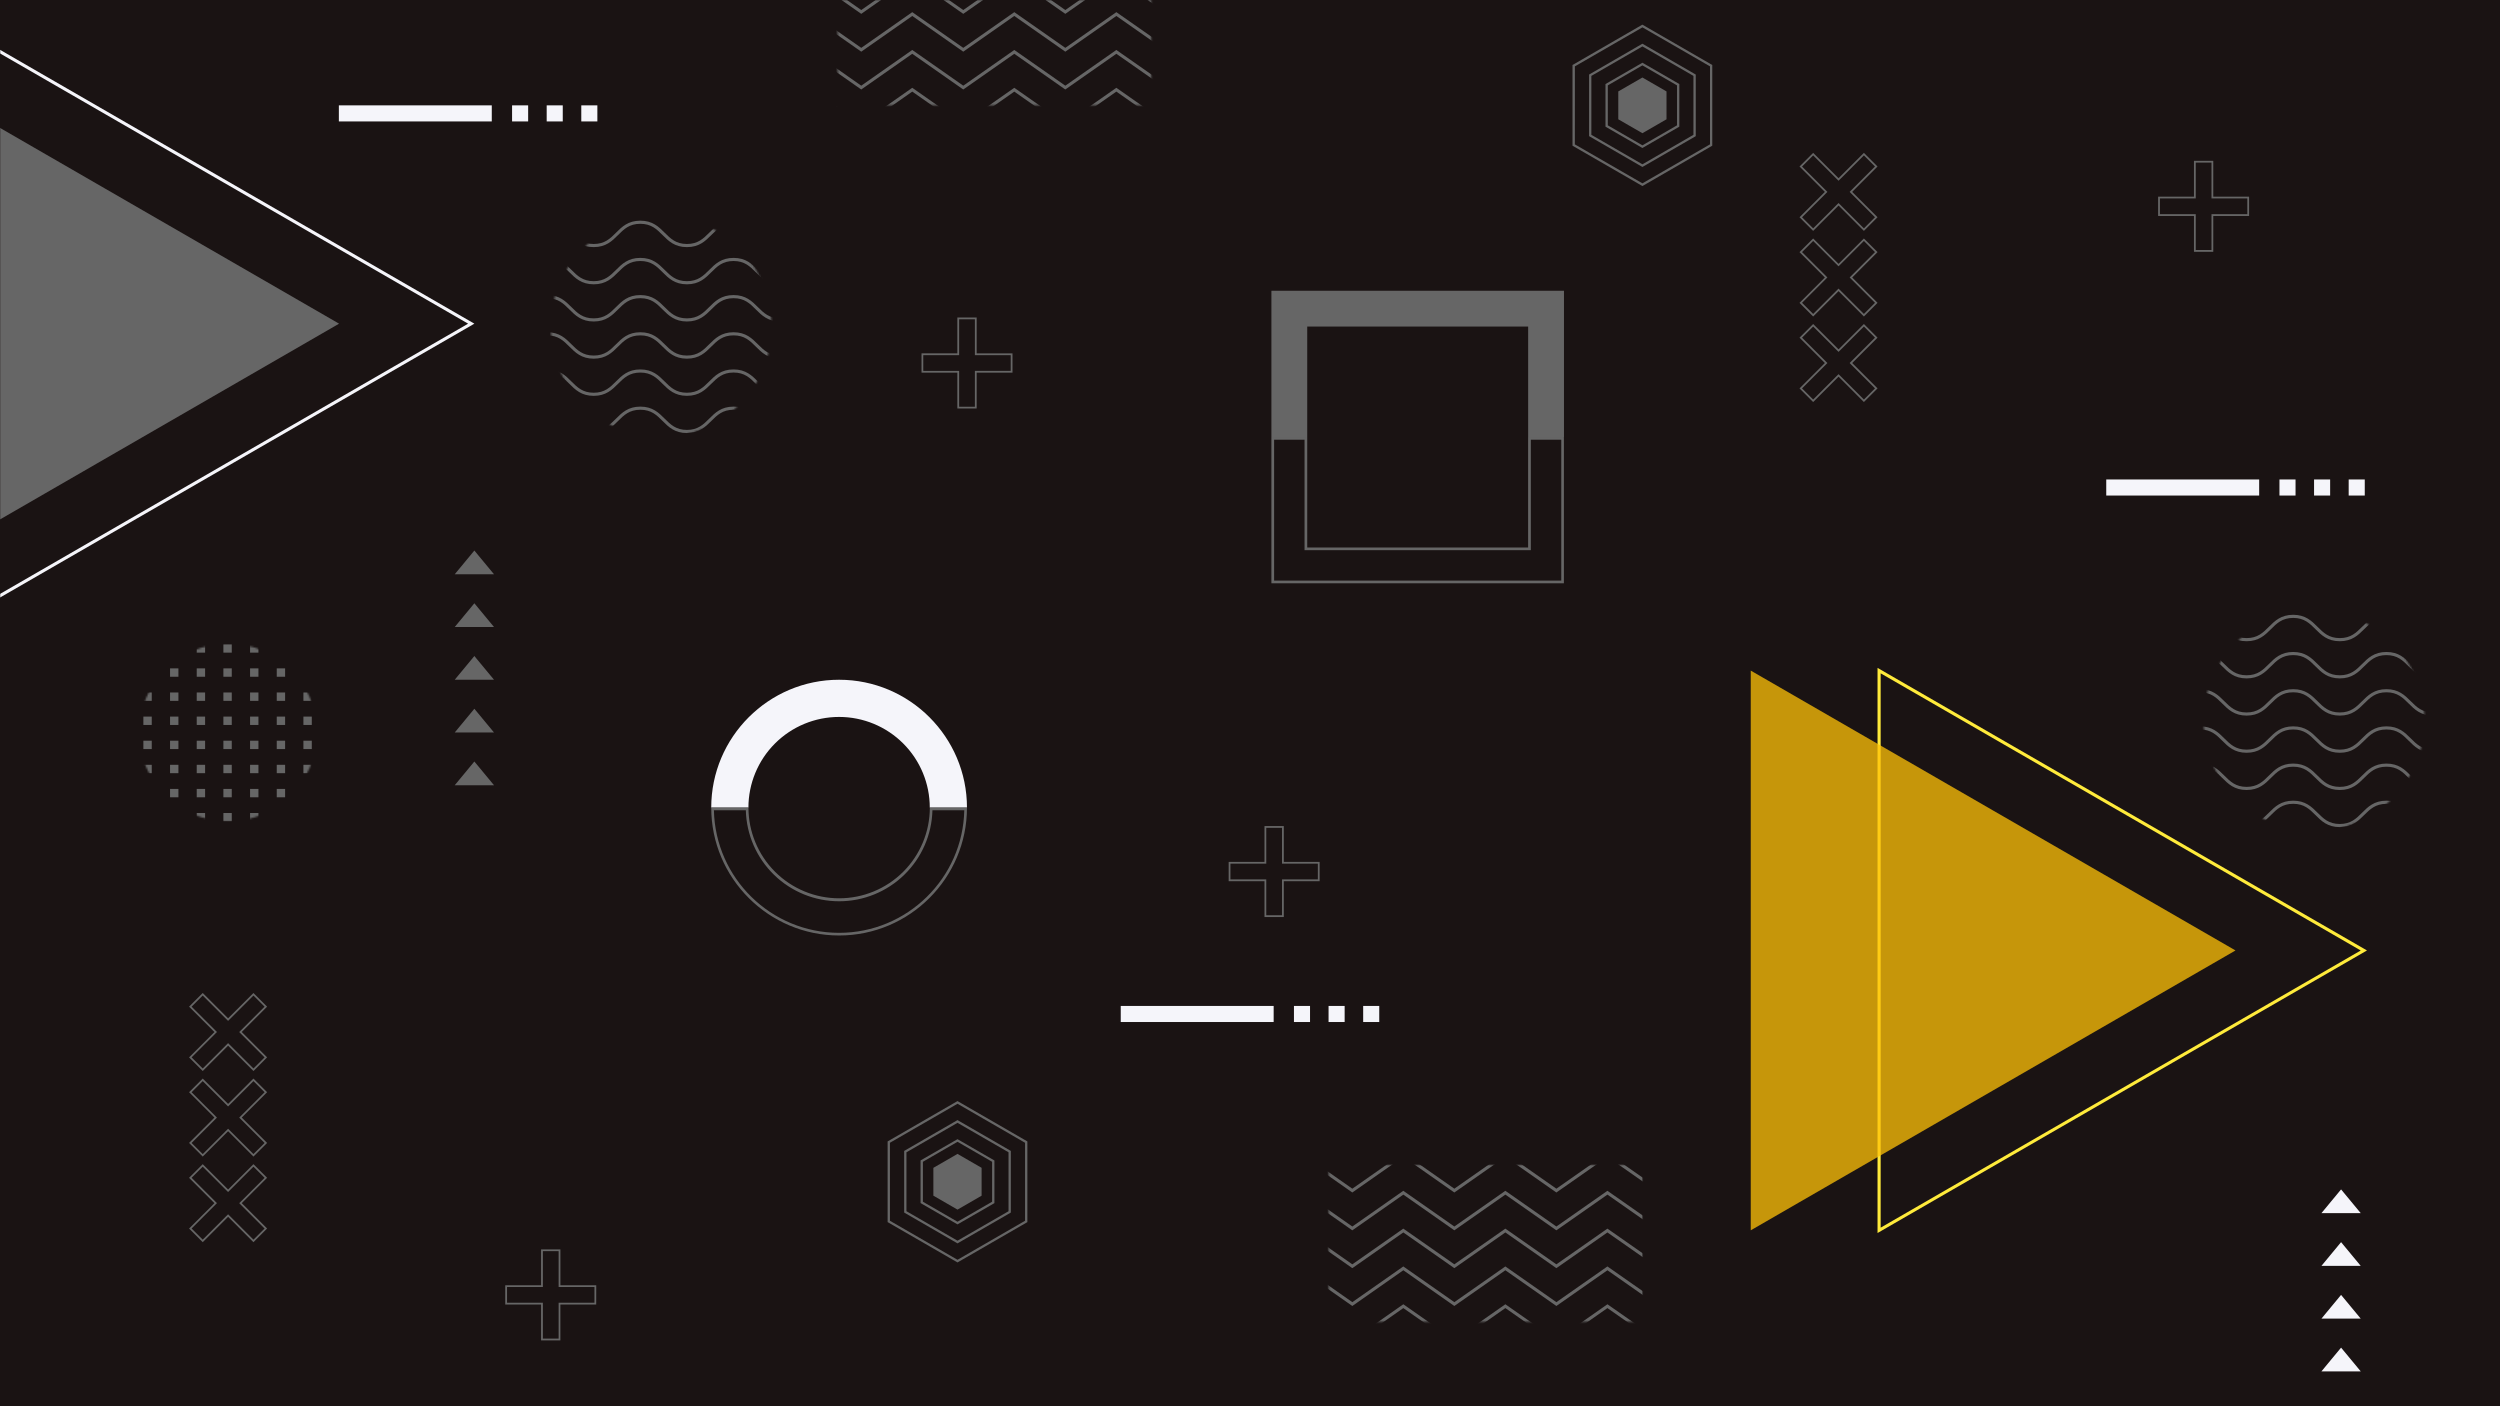 <svg width="1440" height="810" viewBox="0 0 1440 810" fill="none" xmlns="http://www.w3.org/2000/svg">
<path d="M1440 0H0V810H1440V0Z" fill="#1A1313"/>
<mask id="mask0_79_178" style="mask-type:luminance" maskUnits="userSpaceOnUse" x="0" y="0" width="1440" height="810">
<path d="M1440 0H0V810H1440V0Z" fill="white"/>
</mask>
<g mask="url(#mask0_79_178)">
<mask id="mask1_79_178" style="mask-type:luminance" maskUnits="userSpaceOnUse" x="317" y="124" width="128" height="128">
<path d="M425.858 233.082C450.712 208.228 450.712 167.931 425.858 143.077C401.004 118.223 360.707 118.223 335.853 143.077C310.999 167.931 310.999 208.228 335.853 233.082C360.707 257.936 401.004 257.936 425.858 233.082Z" fill="white"/>
</mask>
<g mask="url(#mask1_79_178)">
<path d="M449.386 249.432C442.296 249.432 438.754 245.89 435.322 242.458C432.005 239.146 428.87 236.011 422.53 236.011C416.189 236.011 413.054 239.146 409.738 242.458C406.31 245.89 402.763 249.432 395.674 249.432C388.584 249.432 385.046 245.89 381.619 242.458C378.302 239.146 375.173 236.011 368.837 236.011C362.501 236.011 359.366 239.146 356.05 242.458C352.622 245.89 349.075 249.432 341.99 249.432C334.906 249.432 331.363 245.89 327.936 242.458C324.624 239.146 321.49 236.011 315.158 236.011V234.211C322.238 234.211 325.781 237.758 329.208 241.186C332.525 244.502 335.654 247.632 341.99 247.632C348.326 247.632 351.461 244.502 354.778 241.186C358.21 237.758 361.752 234.211 368.837 234.211C375.922 234.211 379.464 237.758 382.891 241.186C386.208 244.502 389.338 247.632 395.674 247.632C402.01 247.632 405.149 244.502 408.466 241.186C411.893 237.758 415.44 234.211 422.53 234.211C429.619 234.211 433.162 237.758 436.594 241.186C439.91 244.502 443.045 247.632 449.386 247.632V249.432Z" fill="#666666"/>
<path d="M449.386 228C442.296 228 438.754 224.458 435.322 221.026C432.005 217.714 428.87 214.579 422.53 214.579C416.189 214.579 413.054 217.714 409.738 221.026C406.31 224.458 402.763 228 395.674 228C388.584 228 385.046 224.472 381.6 221.04C378.283 217.728 375.154 214.594 368.818 214.594C362.482 214.594 359.347 217.728 356.03 221.04C352.603 224.472 349.056 228.014 341.971 228.014C334.886 228.014 331.344 224.472 327.917 221.04C324.605 217.728 321.47 214.594 315.139 214.594V212.794C322.219 212.794 325.762 216.341 329.189 219.768C332.506 223.085 335.635 226.214 341.971 226.214C348.307 226.214 351.442 223.085 354.758 219.768C358.19 216.341 361.733 212.794 368.818 212.794C375.902 212.794 379.445 216.341 382.872 219.768C386.189 223.085 389.318 226.214 395.654 226.214C401.99 226.214 405.13 223.085 408.446 219.768C411.874 216.341 415.421 212.794 422.51 212.794C429.6 212.794 433.142 216.341 436.574 219.768C439.891 223.085 443.026 226.214 449.366 226.214L449.386 228Z" fill="#666666"/>
<path d="M449.386 206.597C442.296 206.597 438.754 203.054 435.322 199.622C432.005 196.306 428.87 193.176 422.53 193.176C416.189 193.176 413.054 196.306 409.738 199.622C406.31 203.054 402.763 206.597 395.674 206.597C388.584 206.597 385.046 203.04 381.6 199.622C378.283 196.306 375.154 193.176 368.818 193.176C362.482 193.176 359.347 196.306 356.03 199.622C352.603 203.054 349.056 206.597 341.971 206.597C334.886 206.597 331.363 203.04 327.936 199.622C324.624 196.306 321.49 193.176 315.158 193.176V191.376C322.238 191.376 325.781 194.918 329.208 198.35C332.525 201.667 335.654 204.797 341.99 204.797C348.326 204.797 351.461 201.667 354.778 198.35C358.21 194.918 361.752 191.376 368.837 191.376C375.922 191.376 379.464 194.918 382.891 198.35C386.208 201.667 389.338 204.797 395.674 204.797C402.01 204.797 405.149 201.667 408.466 198.35C411.893 194.918 415.44 191.376 422.53 191.376C429.619 191.376 433.162 194.918 436.594 198.35C439.91 201.667 443.045 204.797 449.386 204.797V206.597Z" fill="#666666"/>
<path d="M449.386 185.179C442.296 185.179 438.754 181.632 435.322 178.205C432.005 174.888 428.87 171.758 422.53 171.758C416.189 171.758 413.054 174.888 409.738 178.205C406.31 181.632 402.763 185.179 395.674 185.179C388.584 185.179 385.046 181.632 381.6 178.205C378.283 174.888 375.154 171.758 368.818 171.758C362.482 171.758 359.347 174.888 356.03 178.205C352.603 181.632 349.056 185.179 341.971 185.179C334.886 185.179 331.344 181.632 327.917 178.205C324.605 174.888 321.47 171.758 315.139 171.758V169.958C322.219 169.958 325.762 173.501 329.189 176.933C332.506 180.25 335.635 183.379 341.971 183.379C348.307 183.379 351.442 180.25 354.758 176.933C358.19 173.501 361.733 169.958 368.818 169.958C375.902 169.958 379.445 173.501 382.872 176.933C386.189 180.25 389.318 183.379 395.654 183.379C401.99 183.379 405.13 180.25 408.446 176.933C411.874 173.501 415.421 169.958 422.51 169.958C429.6 169.958 433.142 173.501 436.574 176.933C439.91 180.25 443.04 183.36 449.386 183.36V185.179Z" fill="#666666"/>
<path d="M449.386 163.762C442.296 163.762 438.754 160.214 435.322 156.787C432.005 153.47 428.87 150.341 422.53 150.341C416.189 150.341 413.054 153.47 409.738 156.787C406.31 160.214 402.763 163.762 395.674 163.762C388.584 163.762 385.046 160.214 381.619 156.787C378.302 153.47 375.173 150.341 368.837 150.341C362.501 150.341 359.366 153.47 356.05 156.787C352.622 160.214 349.075 163.762 341.99 163.762C334.906 163.762 331.363 160.214 327.936 156.787C324.624 153.47 321.49 150.341 315.158 150.341V148.541C322.238 148.541 325.781 152.083 329.208 155.515C332.525 158.827 335.654 161.962 341.99 161.962C348.326 161.962 351.461 158.827 354.778 155.515C358.21 152.083 361.752 148.541 368.837 148.541C375.922 148.541 379.464 152.083 382.891 155.515C386.208 158.827 389.338 161.962 395.674 161.962C402.01 161.962 405.149 158.827 408.48 155.52C411.907 152.088 415.454 148.546 422.544 148.546C429.634 148.546 433.176 152.088 436.608 155.52C439.925 158.832 443.059 161.966 449.4 161.966L449.386 163.762Z" fill="#666666"/>
<path d="M449.386 142.344C442.296 142.344 438.754 138.797 435.322 135.37C432.005 132.053 428.87 128.918 422.53 128.918C416.189 128.918 413.054 132.053 409.738 135.37C406.31 138.797 402.763 142.344 395.674 142.344C388.584 142.344 385.046 138.797 381.6 135.36C378.283 132.043 375.154 128.909 368.818 128.909C362.482 128.909 359.347 132.043 356.03 135.36C352.603 138.787 349.056 142.334 341.971 142.334C334.886 142.334 331.363 138.797 327.936 135.36C324.624 132.043 321.49 128.909 315.158 128.909V127.109C322.238 127.109 325.781 130.656 329.208 134.088C332.525 137.4 335.654 140.534 341.99 140.534C348.326 140.534 351.461 137.4 354.778 134.088C358.21 130.656 361.752 127.109 368.837 127.109C375.922 127.109 379.464 130.656 382.891 134.088C386.208 137.4 389.338 140.534 395.674 140.534C402.01 140.534 405.149 137.4 408.466 134.088C411.893 130.656 415.44 127.109 422.53 127.109C429.619 127.109 433.162 130.656 436.594 134.088C439.91 137.4 443.045 140.534 449.386 140.534V142.344Z" fill="#666666"/>
</g>
<mask id="mask2_79_178" style="mask-type:luminance" maskUnits="userSpaceOnUse" x="1269" y="351" width="128" height="128">
<path d="M1332.91 478.723C1368.06 478.723 1396.55 450.229 1396.55 415.08C1396.55 379.931 1368.06 351.437 1332.91 351.437C1297.76 351.437 1269.26 379.931 1269.26 415.08C1269.26 450.229 1297.76 478.723 1332.91 478.723Z" fill="white"/>
</mask>
<g mask="url(#mask2_79_178)">
<path d="M1401.43 476.434C1394.35 476.434 1390.8 472.891 1387.37 469.459C1384.05 466.142 1380.92 463.013 1374.58 463.013C1368.24 463.013 1365.12 466.142 1361.78 469.44C1358.36 472.872 1354.81 476.414 1347.72 476.414C1340.64 476.414 1337.1 472.872 1333.67 469.44C1330.35 466.123 1327.22 462.994 1320.88 462.994C1314.54 462.994 1311.41 466.123 1308.1 469.44C1304.67 472.872 1301.13 476.414 1294.04 476.414C1286.96 476.414 1283.41 472.872 1279.99 469.44C1276.67 466.123 1273.54 462.994 1267.2 462.994V461.194C1274.29 461.194 1277.83 464.741 1281.26 468.168C1284.58 471.485 1287.71 474.614 1294.04 474.614C1300.38 474.614 1303.51 471.485 1306.83 468.168C1310.26 464.741 1313.8 461.194 1320.88 461.194C1327.96 461.194 1331.52 464.741 1334.94 468.168C1338.25 471.485 1341.39 474.614 1347.72 474.614C1354.06 474.614 1357.2 471.485 1360.51 468.168C1363.94 464.741 1367.49 461.194 1374.58 461.194C1381.66 461.194 1385.21 464.741 1388.64 468.168C1391.96 471.485 1395.09 474.614 1401.43 474.614V476.434Z" fill="#666666"/>
<path d="M1401.43 455.04C1394.35 455.04 1390.8 451.498 1387.37 448.066C1384.05 444.749 1380.92 441.619 1374.58 441.619C1368.24 441.619 1365.11 444.749 1361.78 448.066C1358.36 451.498 1354.81 455.04 1347.72 455.04C1340.64 455.04 1337.1 451.498 1333.67 448.066C1330.35 444.749 1327.22 441.619 1320.88 441.619C1314.54 441.619 1311.41 444.749 1308.1 448.066C1304.67 451.498 1301.13 455.04 1294.04 455.04C1286.96 455.04 1283.41 451.498 1279.99 448.066C1276.67 444.749 1273.54 441.619 1267.2 441.619V439.819C1274.29 439.819 1277.83 443.362 1281.26 446.794C1284.58 450.11 1287.71 453.24 1294.04 453.24C1300.38 453.24 1303.51 450.11 1306.83 446.794C1310.26 443.362 1313.8 439.819 1320.88 439.819C1327.96 439.819 1331.52 443.362 1334.94 446.794C1338.25 450.11 1341.39 453.24 1347.72 453.24C1354.06 453.24 1357.2 450.11 1360.51 446.794C1363.94 443.362 1367.49 439.819 1374.58 439.819C1381.66 439.819 1385.21 443.362 1388.64 446.794C1391.96 450.11 1395.09 453.24 1401.43 453.24V455.04Z" fill="#666666"/>
<path d="M1401.43 433.598C1394.35 433.598 1390.8 430.051 1387.37 426.624C1384.05 423.307 1380.92 420.178 1374.58 420.178C1368.24 420.178 1365.11 423.307 1361.78 426.624C1358.36 430.051 1354.81 433.598 1347.72 433.598C1340.64 433.598 1337.1 430.051 1333.67 426.624C1330.35 423.307 1327.22 420.178 1320.88 420.178C1314.54 420.178 1311.41 423.307 1308.1 426.624C1304.67 430.051 1301.13 433.598 1294.04 433.598C1286.96 433.598 1283.41 430.051 1279.99 426.624C1276.67 423.307 1273.54 420.178 1267.2 420.178V418.378C1274.29 418.378 1277.83 421.92 1281.26 425.352C1284.58 428.664 1287.71 431.798 1294.04 431.798C1300.38 431.798 1303.51 428.664 1306.83 425.352C1310.26 421.92 1313.8 418.378 1320.88 418.378C1327.96 418.378 1331.52 421.92 1334.94 425.352C1338.25 428.664 1341.39 431.798 1347.72 431.798C1354.06 431.798 1357.2 428.664 1360.51 425.352C1363.94 421.92 1367.49 418.378 1374.58 418.378C1381.66 418.378 1385.21 421.92 1388.64 425.352C1391.96 428.664 1395.09 431.798 1401.43 431.798V433.598Z" fill="#666666"/>
<path d="M1401.43 412.181C1394.35 412.181 1390.8 408.634 1387.37 405.206C1384.05 401.89 1380.92 398.76 1374.58 398.76C1368.24 398.76 1365.11 401.89 1361.78 405.206C1358.36 408.634 1354.81 412.181 1347.72 412.181C1340.64 412.181 1337.1 408.634 1333.67 405.206C1330.35 401.89 1327.22 398.76 1320.88 398.76C1314.54 398.76 1311.41 401.89 1308.1 405.206C1304.67 408.634 1301.13 412.181 1294.04 412.181C1286.96 412.181 1283.41 408.634 1279.99 405.206C1276.67 401.89 1273.54 398.76 1267.2 398.76V396.96C1274.29 396.96 1277.83 400.502 1281.26 403.934C1284.58 407.246 1287.71 410.381 1294.04 410.381C1300.38 410.381 1303.51 407.246 1306.83 403.934C1310.26 400.502 1313.8 396.96 1320.88 396.96C1327.96 396.96 1331.52 400.502 1334.94 403.934C1338.25 407.246 1341.39 410.381 1347.72 410.381C1354.06 410.381 1357.2 407.246 1360.51 403.934C1363.94 400.502 1367.49 396.96 1374.58 396.96C1381.66 396.96 1385.21 400.502 1388.64 403.934C1391.96 407.246 1395.09 410.381 1401.43 410.381V412.181Z" fill="#666666"/>
<path d="M1401.43 390.763C1394.35 390.763 1390.8 387.216 1387.37 383.789C1384.05 380.472 1380.92 377.338 1374.58 377.338C1368.24 377.338 1365.11 380.472 1361.78 383.789C1358.36 387.216 1354.81 390.763 1347.72 390.763C1340.64 390.763 1337.1 387.216 1333.67 383.789C1330.35 380.472 1327.22 377.338 1320.88 377.338C1314.54 377.338 1311.41 380.472 1308.1 383.789C1304.67 387.216 1301.13 390.763 1294.04 390.763C1286.96 390.763 1283.41 387.216 1279.99 383.789C1276.67 380.472 1273.54 377.338 1267.2 377.338V375.538C1274.29 375.538 1277.83 379.085 1281.26 382.517C1284.58 385.829 1287.71 388.963 1294.04 388.963C1300.38 388.963 1303.51 385.829 1306.83 382.517C1310.26 379.085 1313.8 375.538 1320.88 375.538C1327.96 375.538 1331.52 379.085 1334.94 382.517C1338.25 385.829 1341.39 388.963 1347.72 388.963C1354.06 388.963 1357.2 385.829 1360.51 382.517C1363.94 379.085 1367.49 375.538 1374.58 375.538C1381.66 375.538 1385.21 379.085 1388.64 382.517C1391.96 385.829 1395.09 388.963 1401.43 388.963V390.763Z" fill="#666666"/>
<path d="M1401.43 369.346C1394.35 369.346 1390.8 365.798 1387.37 362.371C1384.05 359.054 1380.92 355.92 1374.58 355.92C1368.24 355.92 1365.12 359.04 1361.78 362.371C1358.36 365.798 1354.81 369.346 1347.72 369.346C1340.64 369.346 1337.1 365.798 1333.67 362.371C1330.35 359.054 1327.22 355.92 1320.88 355.92C1314.54 355.92 1311.41 359.054 1308.1 362.371C1304.67 365.798 1301.13 369.346 1294.04 369.346C1286.96 369.346 1283.41 365.798 1279.99 362.371C1276.67 359.054 1273.54 355.92 1267.2 355.92V354.12C1274.29 354.12 1277.83 357.667 1281.26 361.094C1284.58 364.411 1287.71 367.546 1294.04 367.546C1300.38 367.546 1303.51 364.411 1306.83 361.094C1310.26 357.667 1313.8 354.12 1320.88 354.12C1327.96 354.12 1331.52 357.667 1334.94 361.094C1338.25 364.411 1341.39 367.546 1347.72 367.546C1354.06 367.546 1357.2 364.411 1360.51 361.094C1363.94 357.667 1367.49 354.12 1374.58 354.12C1381.66 354.12 1385.21 357.667 1388.64 361.094C1391.96 364.411 1395.09 367.546 1401.43 367.546V369.346Z" fill="#666666"/>
</g>
<mask id="mask3_79_178" style="mask-type:luminance" maskUnits="userSpaceOnUse" x="80" y="370" width="103" height="104">
<path d="M131.381 473.117C159.659 473.117 182.582 450.193 182.582 421.915C182.582 393.637 159.659 370.714 131.381 370.714C103.103 370.714 80.179 393.637 80.179 421.915C80.179 450.193 103.103 473.117 131.381 473.117Z" fill="white"/>
</mask>
<g mask="url(#mask3_79_178)">
<path d="M87.403 371.098H82.584V375.917H87.403V371.098Z" fill="#666666"/>
<path d="M102.768 371.098H97.949V375.917H102.768V371.098Z" fill="#666666"/>
<path d="M118.133 371.098H113.314V375.917H118.133V371.098Z" fill="#666666"/>
<path d="M133.498 371.098H128.678V375.917H133.498V371.098Z" fill="#666666"/>
<path d="M148.862 371.098H144.043V375.917H148.862V371.098Z" fill="#666666"/>
<path d="M164.223 371.098H159.403V375.917H164.223V371.098Z" fill="#666666"/>
<path d="M179.587 371.098H174.768V375.917H179.587V371.098Z" fill="#666666"/>
<path d="M87.403 384.984H82.584V389.803H87.403V384.984Z" fill="#666666"/>
<path d="M102.768 384.984H97.949V389.803H102.768V384.984Z" fill="#666666"/>
<path d="M118.133 384.984H113.314V389.803H118.133V384.984Z" fill="#666666"/>
<path d="M133.498 384.984H128.678V389.803H133.498V384.984Z" fill="#666666"/>
<path d="M148.862 384.984H144.043V389.803H148.862V384.984Z" fill="#666666"/>
<path d="M164.223 384.984H159.403V389.803H164.223V384.984Z" fill="#666666"/>
<path d="M179.587 384.984H174.768V389.803H179.587V384.984Z" fill="#666666"/>
<path d="M87.403 398.87H82.584V403.69H87.403V398.87Z" fill="#666666"/>
<path d="M102.768 398.87H97.949V403.69H102.768V398.87Z" fill="#666666"/>
<path d="M118.133 398.87H113.314V403.69H118.133V398.87Z" fill="#666666"/>
<path d="M133.498 398.87H128.678V403.69H133.498V398.87Z" fill="#666666"/>
<path d="M148.862 398.87H144.043V403.69H148.862V398.87Z" fill="#666666"/>
<path d="M164.223 398.87H159.403V403.69H164.223V398.87Z" fill="#666666"/>
<path d="M179.587 398.87H174.768V403.69H179.587V398.87Z" fill="#666666"/>
<path d="M87.403 412.757H82.584V417.576H87.403V412.757Z" fill="#666666"/>
<path d="M102.768 412.757H97.949V417.576H102.768V412.757Z" fill="#666666"/>
<path d="M118.133 412.757H113.314V417.576H118.133V412.757Z" fill="#666666"/>
<path d="M133.498 412.757H128.678V417.576H133.498V412.757Z" fill="#666666"/>
<path d="M148.862 412.757H144.043V417.576H148.862V412.757Z" fill="#666666"/>
<path d="M164.223 412.757H159.403V417.576H164.223V412.757Z" fill="#666666"/>
<path d="M179.587 412.757H174.768V417.576H179.587V412.757Z" fill="#666666"/>
<path d="M87.403 426.643H82.584V431.462H87.403V426.643Z" fill="#666666"/>
<path d="M102.768 426.643H97.949V431.462H102.768V426.643Z" fill="#666666"/>
<path d="M118.133 426.643H113.314V431.462H118.133V426.643Z" fill="#666666"/>
<path d="M133.498 426.643H128.678V431.462H133.498V426.643Z" fill="#666666"/>
<path d="M148.862 426.643H144.043V431.462H148.862V426.643Z" fill="#666666"/>
<path d="M164.223 426.643H159.403V431.462H164.223V426.643Z" fill="#666666"/>
<path d="M179.587 426.643H174.768V431.462H179.587V426.643Z" fill="#666666"/>
<path d="M87.403 440.53H82.584V445.349H87.403V440.53Z" fill="#666666"/>
<path d="M102.768 440.53H97.949V445.349H102.768V440.53Z" fill="#666666"/>
<path d="M118.133 440.53H113.314V445.349H118.133V440.53Z" fill="#666666"/>
<path d="M133.498 440.53H128.678V445.349H133.498V440.53Z" fill="#666666"/>
<path d="M148.862 440.53H144.043V445.349H148.862V440.53Z" fill="#666666"/>
<path d="M164.223 440.53H159.403V445.349H164.223V440.53Z" fill="#666666"/>
<path d="M179.587 440.53H174.768V445.349H179.587V440.53Z" fill="#666666"/>
<path d="M87.403 454.416H82.584V459.235H87.403V454.416Z" fill="#666666"/>
<path d="M102.768 454.416H97.949V459.235H102.768V454.416Z" fill="#666666"/>
<path d="M118.133 454.416H113.314V459.235H118.133V454.416Z" fill="#666666"/>
<path d="M133.498 454.416H128.678V459.235H133.498V454.416Z" fill="#666666"/>
<path d="M148.862 454.416H144.043V459.235H148.862V454.416Z" fill="#666666"/>
<path d="M164.223 454.416H159.403V459.235H164.223V454.416Z" fill="#666666"/>
<path d="M179.587 454.416H174.768V459.235H179.587V454.416Z" fill="#666666"/>
<path d="M87.403 468.298H82.584V473.117H87.403V468.298Z" fill="#666666"/>
<path d="M102.768 468.298H97.949V473.117H102.768V468.298Z" fill="#666666"/>
<path d="M118.133 468.298H113.314V473.117H118.133V468.298Z" fill="#666666"/>
<path d="M133.498 468.298H128.678V473.117H133.498V468.298Z" fill="#666666"/>
<path d="M148.862 468.298H144.043V473.117H148.862V468.298Z" fill="#666666"/>
<path d="M164.223 468.298H159.403V473.117H164.223V468.298Z" fill="#666666"/>
<path d="M179.587 468.298H174.768V473.117H179.587V468.298Z" fill="#666666"/>
</g>
<path d="M273.23 317.112L278.89 323.947L284.549 330.782H273.23H261.917L267.576 323.947L273.23 317.112Z" fill="#666666"/>
<path d="M273.23 347.486L278.89 354.326L284.549 361.162H273.23H261.917L267.576 354.326L273.23 347.486Z" fill="#666666"/>
<path d="M273.23 377.866L278.89 384.701L284.549 391.536H273.23H261.917L267.576 384.701L273.23 377.866Z" fill="#666666"/>
<path d="M273.23 408.245L278.89 415.08L284.549 421.915H273.23H261.917L267.576 415.08L273.23 408.245Z" fill="#666666"/>
<path d="M273.23 438.624L278.89 445.459L284.549 452.294H273.23H261.917L267.576 445.459L273.23 438.624Z" fill="#666666"/>
<path d="M1348.46 685.099L1354.12 691.934L1359.78 698.77H1348.46H1337.15L1342.8 691.934L1348.46 685.099Z" fill="#F5F5FA"/>
<path d="M1348.46 715.478L1354.12 722.314L1359.78 729.149H1348.46H1337.15L1342.8 722.314L1348.46 715.478Z" fill="#F5F5FA"/>
<path d="M1348.46 745.858L1354.12 752.693L1359.78 759.528H1348.46H1337.15L1342.8 752.693L1348.46 745.858Z" fill="#F5F5FA"/>
<path d="M1348.46 776.237L1354.12 783.072L1359.78 789.907H1348.46H1337.15L1342.8 783.072L1348.46 776.237Z" fill="#F5F5FA"/>
<mask id="mask4_79_178" style="mask-type:luminance" maskUnits="userSpaceOnUse" x="765" y="670" width="182" height="92">
<path d="M946.027 670.992H765.259V761.376H946.027V670.992Z" fill="white"/>
</mask>
<g mask="url(#mask4_79_178)">
<path d="M778.939 686.88L749.05 665.947L750.082 664.474L778.939 684.687L808.315 664.114L837.696 684.687L867.086 664.114L896.472 684.687L925.877 664.114L955.795 685.047L954.763 686.52L925.877 666.312L896.472 686.88L867.086 666.312L837.696 686.88L808.315 666.312L778.939 686.88Z" fill="#666666"/>
<path d="M778.939 708.667L749.049 687.735L750.081 686.261L778.939 706.474L808.315 685.901L837.696 706.474L867.086 685.901L896.472 706.474L925.877 685.901L955.795 706.834L954.763 708.307L925.877 688.095L896.472 708.667L867.086 688.095L837.696 708.667L808.315 688.095L778.939 708.667Z" fill="#666666"/>
<path d="M778.939 730.455L749.049 709.522L750.081 708.048L778.939 728.256L808.315 707.688L837.696 728.256L867.086 707.688L896.472 728.256L925.877 707.688L955.795 728.616L954.763 730.095L925.877 709.882L896.472 730.455L867.086 709.882L837.696 730.455L808.315 709.882L778.939 730.455Z" fill="#666666"/>
<path d="M778.939 752.242L749.049 731.309L750.081 729.835L778.939 750.043L808.315 729.471L837.696 750.043L867.086 729.471L896.472 750.043L925.877 729.471L955.795 750.403L954.763 751.882L925.877 731.669L896.472 752.242L867.086 731.669L837.696 752.242L808.315 731.669L778.939 752.242Z" fill="#666666"/>
<path d="M778.939 774.029L749.049 753.091L750.081 751.622L778.939 771.831L808.315 751.258L837.696 771.831L867.086 751.258L896.472 771.831L925.877 751.258L955.795 772.191L954.763 773.669L925.877 753.456L896.472 774.029L867.086 753.456L837.696 774.029L808.315 753.456L778.939 774.029Z" fill="#666666"/>
</g>
<mask id="mask5_79_178" style="mask-type:luminance" maskUnits="userSpaceOnUse" x="482" y="-30" width="182" height="91">
<path d="M663.168 -29.698H482.4V60.686H663.168V-29.698Z" fill="white"/>
</mask>
<g mask="url(#mask5_79_178)">
<path d="M496.085 7.978L466.19 -12.955L467.227 -14.429L496.085 5.784L525.461 -14.789L554.842 5.784L584.232 -14.789L613.618 5.784L643.018 -14.789L672.941 6.144L671.904 7.618L643.018 -12.59L613.618 7.978L584.232 -12.59L554.842 7.978L525.461 -12.59L496.085 7.978Z" fill="#666666"/>
<path d="M496.085 29.765L466.19 8.832L467.227 7.358L496.085 27.566L525.461 6.998L554.842 27.566L584.232 6.998L613.618 27.566L643.018 6.998L672.941 27.926L671.904 29.405L643.018 9.192L613.618 29.765L584.232 9.192L554.842 29.765L525.461 9.192L496.085 29.765Z" fill="#666666"/>
<path d="M496.085 51.552L466.19 30.619L467.227 29.146L496.085 49.354L525.461 28.781L554.842 49.354L584.232 28.781L613.618 49.354L643.018 28.781L672.941 49.714L671.904 51.192L643.018 30.979L613.618 51.552L584.232 30.979L554.842 51.552L525.461 30.979L496.085 51.552Z" fill="#666666"/>
<path d="M496.085 73.339L466.19 52.407L467.227 50.933L496.085 71.141L525.461 50.568L554.842 71.141L584.232 50.568L613.618 71.141L643.018 50.568L672.941 71.501L671.904 72.979L643.018 52.767L613.618 73.339L584.232 52.767L554.842 73.339L525.461 52.767L496.085 73.339Z" fill="#666666"/>
</g>
<path d="M760.104 496.454H739.464V475.814H728.347V496.454H707.707V507.576H728.347V528.216H739.464V507.576H760.104V496.454ZM759.082 506.534H738.442V527.174H729.37V506.534H708.73V497.462H729.37V476.822H738.442V497.462H759.082V506.534Z" fill="#666666"/>
<path d="M583.2 203.544H562.56V182.88H551.438V203.52H530.798V214.642H551.438V235.282H562.56V214.642H583.2V203.544ZM582.178 213.624H561.538V234.288H552.466V213.638H531.802V204.571H552.466V183.907H561.538V204.571H582.178V213.624Z" fill="#666666"/>
<path d="M343.435 740.299H322.795V719.659H311.654V740.299H291.014V751.416H311.654V772.056H322.771V751.416H343.411L343.435 740.299ZM342.408 750.379H321.768V771.019H312.696V750.379H292.056V741.307H312.696V720.667H321.768V741.307H342.408V750.379Z" fill="#666666"/>
<path d="M1295.48 113.28H1274.84V92.64H1263.72V113.28H1243.08V124.402H1263.72V145.042H1274.84V124.402H1295.48V113.28ZM1294.46 123.36H1273.82V144H1264.75V123.36H1244.11V114.288H1264.75V93.648H1273.82V114.288H1294.46V123.36Z" fill="#666666"/>
<path d="M1081.46 125.136L1066.86 110.525L1081.46 95.914L1073.6 88.051L1059 102.662L1044.38 88.051L1036.52 95.914L1051.13 110.525L1036.52 125.136L1044.38 132.998L1059 118.387L1073.6 132.998L1081.46 125.136ZM1073.6 131.549L1059.72 117.662L1059 116.938L1058.27 117.662L1044.38 131.549L1037.97 125.136L1051.86 111.25L1052.58 110.525L1051.86 109.8L1037.97 95.914L1044.38 89.501L1058.27 103.387L1059 104.112L1059.72 103.387L1073.6 89.501L1080 95.914L1066.11 109.8L1065.39 110.525L1066.11 111.25L1080 125.136L1073.6 131.549Z" fill="#666666"/>
<path d="M1081.46 174.422L1066.86 159.84L1081.46 145.229L1073.6 137.366L1059 151.978L1044.38 137.366L1036.52 145.229L1051.13 159.84L1036.52 174.446L1044.38 182.309L1059 167.702L1073.6 182.309L1081.46 174.422ZM1073.6 180.84L1059.72 166.954L1059 166.229L1058.27 166.954L1044.38 180.84L1037.97 174.422L1051.86 160.536L1052.58 159.816L1051.86 159.091L1037.97 145.205L1044.38 138.792L1058.27 152.678L1059 153.398L1059.72 152.678L1073.6 138.792L1080 145.205L1066.11 159.091L1065.41 159.84L1066.13 160.56L1080 174.422L1073.6 180.84Z" fill="#666666"/>
<path d="M1081.46 223.714L1066.86 209.102L1081.46 194.496L1073.6 186.634L1059 201.24L1044.38 186.634L1036.52 194.496L1051.13 209.102L1036.52 223.714L1044.38 231.576L1059 216.96L1073.6 231.571L1081.46 223.714ZM1073.6 230.126L1059.72 216.245L1059 215.52L1058.27 216.245L1044.38 230.126L1037.97 223.714L1051.86 209.827L1052.58 209.102L1051.86 208.382L1037.97 194.496L1044.38 188.078L1058.27 201.965L1059 202.69L1059.72 201.965L1073.6 188.078L1080 194.496L1066.11 208.382L1065.39 209.102L1066.11 209.827L1080 223.714L1073.6 230.126Z" fill="#666666"/>
<path d="M153.85 609.038L139.243 594.427L153.85 579.84L145.987 571.978L131.381 586.56L116.77 571.949L108.907 579.84L123.518 594.451L108.907 609.062L116.77 616.92L131.381 602.314L145.987 616.92L153.85 609.038ZM145.987 615.451L132.101 601.565L131.381 600.84L130.656 601.565L116.77 615.451L110.357 609.038L124.238 595.152L124.963 594.427L124.238 593.702L110.357 579.84L116.77 573.427L130.656 587.314L131.381 588.034L132.101 587.314L145.987 573.427L152.405 579.84L138.518 593.726L137.794 594.451L138.518 595.176L152.405 609.062L145.987 615.451Z" fill="#666666"/>
<path d="M153.85 658.325L139.243 643.718L153.85 629.107L145.987 621.245L131.381 635.856L116.77 621.245L108.907 629.107L123.518 643.718L108.907 658.325L116.77 666.187L131.381 651.581L145.987 666.187L153.85 658.325ZM145.987 664.742L132.101 650.88L131.381 650.155L130.656 650.88L116.77 664.766L110.357 658.349L124.238 644.462L124.963 643.742L124.238 643.018L110.357 629.131L116.77 622.718L130.656 636.6L131.381 637.325L132.101 636.6L145.987 622.718L152.405 629.131L138.518 643.018L137.794 643.742L138.518 644.462L152.405 658.349L145.987 664.742Z" fill="#666666"/>
<path d="M153.85 707.616L139.243 693.005L153.85 678.398L145.987 670.56L131.381 685.166L116.77 670.56L108.907 678.422L123.518 693.029L108.907 707.64L116.77 715.502L131.381 700.891L145.987 715.502L153.85 707.616ZM145.987 714.029L132.101 700.147L131.381 699.422L130.656 700.147L116.77 714.029L110.357 707.616L124.238 693.73L124.963 693.005L124.238 692.285L110.357 678.398L116.77 672L130.656 685.886L131.381 686.611L132.101 685.886L145.987 672L152.405 678.418L138.518 692.304L137.794 693.024L138.518 693.749L152.405 707.635L145.987 714.029Z" fill="#666666"/>
<path d="M283.262 60.687H195.182V69.946H283.262V60.687Z" fill="#F5F5FA"/>
<path d="M304.214 60.687H294.955V69.946H304.214V60.687Z" fill="#F5F5FA"/>
<path d="M324.149 60.687H314.89V69.946H324.149V60.687Z" fill="#F5F5FA"/>
<path d="M344.083 60.687H334.824V69.946H344.083V60.687Z" fill="#F5F5FA"/>
<path d="M733.627 579.422H645.547V588.682H733.627V579.422Z" fill="#F5F5FA"/>
<path d="M754.579 579.422H745.32V588.682H754.579V579.422Z" fill="#F5F5FA"/>
<path d="M774.514 579.422H765.254V588.682H774.514V579.422Z" fill="#F5F5FA"/>
<path d="M794.448 579.422H785.189V588.682H794.448V579.422Z" fill="#F5F5FA"/>
<path d="M1301.28 276.173H1213.2V285.432H1301.28V276.173Z" fill="#F5F5FA"/>
<path d="M1322.23 276.173H1312.97V285.432H1322.23V276.173Z" fill="#F5F5FA"/>
<path d="M1342.16 276.173H1332.9V285.432H1342.16V276.173Z" fill="#F5F5FA"/>
<path d="M1362.1 276.173H1352.84V285.432H1362.1V276.173Z" fill="#F5F5FA"/>
<path d="M556.973 465.187H535.555C535.555 451.334 530.052 438.048 520.256 428.252C510.461 418.457 497.175 412.954 483.322 412.954C469.468 412.954 456.183 418.457 446.387 428.252C436.591 438.048 431.088 451.334 431.088 465.187H409.67C409.67 424.574 442.709 391.536 483.317 391.536C523.925 391.536 556.973 424.574 556.973 465.187Z" fill="#F5F5FA"/>
<path d="M555.427 466.718C554.606 505.781 522.576 537.312 483.322 537.312C444.067 537.312 412.032 505.781 411.216 466.718H429.6C429.951 480.739 435.767 494.068 445.807 503.861C455.848 513.653 469.318 519.135 483.343 519.135C497.369 519.135 510.839 513.653 520.879 503.861C530.92 494.068 536.736 480.739 537.086 466.718H555.451M556.997 465.187H535.579C535.579 479.04 530.076 492.326 520.28 502.122C510.485 511.918 497.199 517.421 483.346 517.421C469.492 517.421 456.207 511.918 446.411 502.122C436.615 492.326 431.112 479.04 431.112 465.187H409.67C409.67 505.8 442.709 538.838 483.322 538.838C523.934 538.838 556.973 505.8 556.973 465.187H556.997Z" fill="#666666"/>
<path d="M900.845 251.726H880.219V188.098H752.962V251.726H732.336V167.477H900.845V251.726Z" fill="#666666"/>
<path d="M899.299 253.272V334.426H733.886V253.272H751.416V316.896H881.76V253.272H899.29M900.835 251.722H880.195V315.36H752.962V251.722H732.322V335.971H900.802V251.722H900.835Z" fill="#666666"/>
<path d="M537.624 672.672V688.714L551.515 696.734L565.406 688.714V672.672L551.515 664.651L537.624 672.672Z" fill="#666666"/>
<path d="M551.52 705.25L530.251 692.971V668.414L551.52 656.16L572.784 668.438V692.995L551.52 705.25ZM531.586 692.198L551.52 703.718L571.454 692.198V669.187L551.52 657.667L531.586 669.187V692.198Z" fill="#666666"/>
<path d="M551.52 716.184L520.8 698.424V662.933L551.52 645.173L582.24 662.933V698.424L551.52 716.184ZM522.115 697.67L551.52 714.643L580.915 697.67V663.715L551.52 646.742L522.115 663.715V697.67Z" fill="#666666"/>
<path d="M551.52 727.166L511.267 703.93V657.456L551.52 634.219L591.763 657.456V703.93L551.52 727.166ZM512.602 703.166L551.52 725.635L590.434 703.166V658.238L551.52 635.76L512.602 658.229V703.166Z" fill="#666666"/>
<path d="M932.131 52.666V68.707L946.022 76.728L959.913 68.707V52.666L946.022 44.645L932.131 52.666Z" fill="#666666"/>
<path d="M946.027 85.243L924.758 72.96V48.408L946.027 36.13L967.291 48.408V72.96L946.027 85.243ZM926.093 72.192L946.027 83.712L965.962 72.192V49.176L946.027 37.656L926.093 49.176V72.192Z" fill="#666666"/>
<path d="M946.027 96.178L915.307 78.418V42.941L946.027 25.181L976.747 42.941V78.432L946.027 96.178ZM916.622 77.664L946.027 94.637L975.422 77.664V43.709L946.027 26.736L916.622 43.709V77.664Z" fill="#666666"/>
<path d="M946.027 107.16L905.76 83.923V37.44L946.008 14.203L986.27 37.44V83.914L946.027 107.16ZM907.109 83.16L946.027 105.6L984.96 83.15V38.222L946.046 15.754L907.128 38.222L907.109 83.16Z" fill="#666666"/>
<path d="M195.302 186.437L55.699 267.038L-83.909 347.64V186.437V25.234L55.699 105.835L195.302 186.437Z" fill="#666666"/>
<path d="M-8.678 349.2V23.674L273.235 186.437L-8.678 349.2ZM-6.878 26.794V346.08L269.635 186.437L-6.878 26.794Z" fill="#F5F5FA"/>
<path d="M1081.46 710.227V384.701L1363.38 547.464L1081.46 710.227ZM1083.26 387.84V707.131L1359.78 547.483L1083.26 387.84Z" fill="#FFEB3B"/>
<path d="M1287.65 547.464L1148.04 628.066L1008.43 708.667V547.464V386.261L1148.04 466.862L1287.65 547.464Z" fill="#FFC107" fill-opacity="0.75"/>
</g>
</svg>
